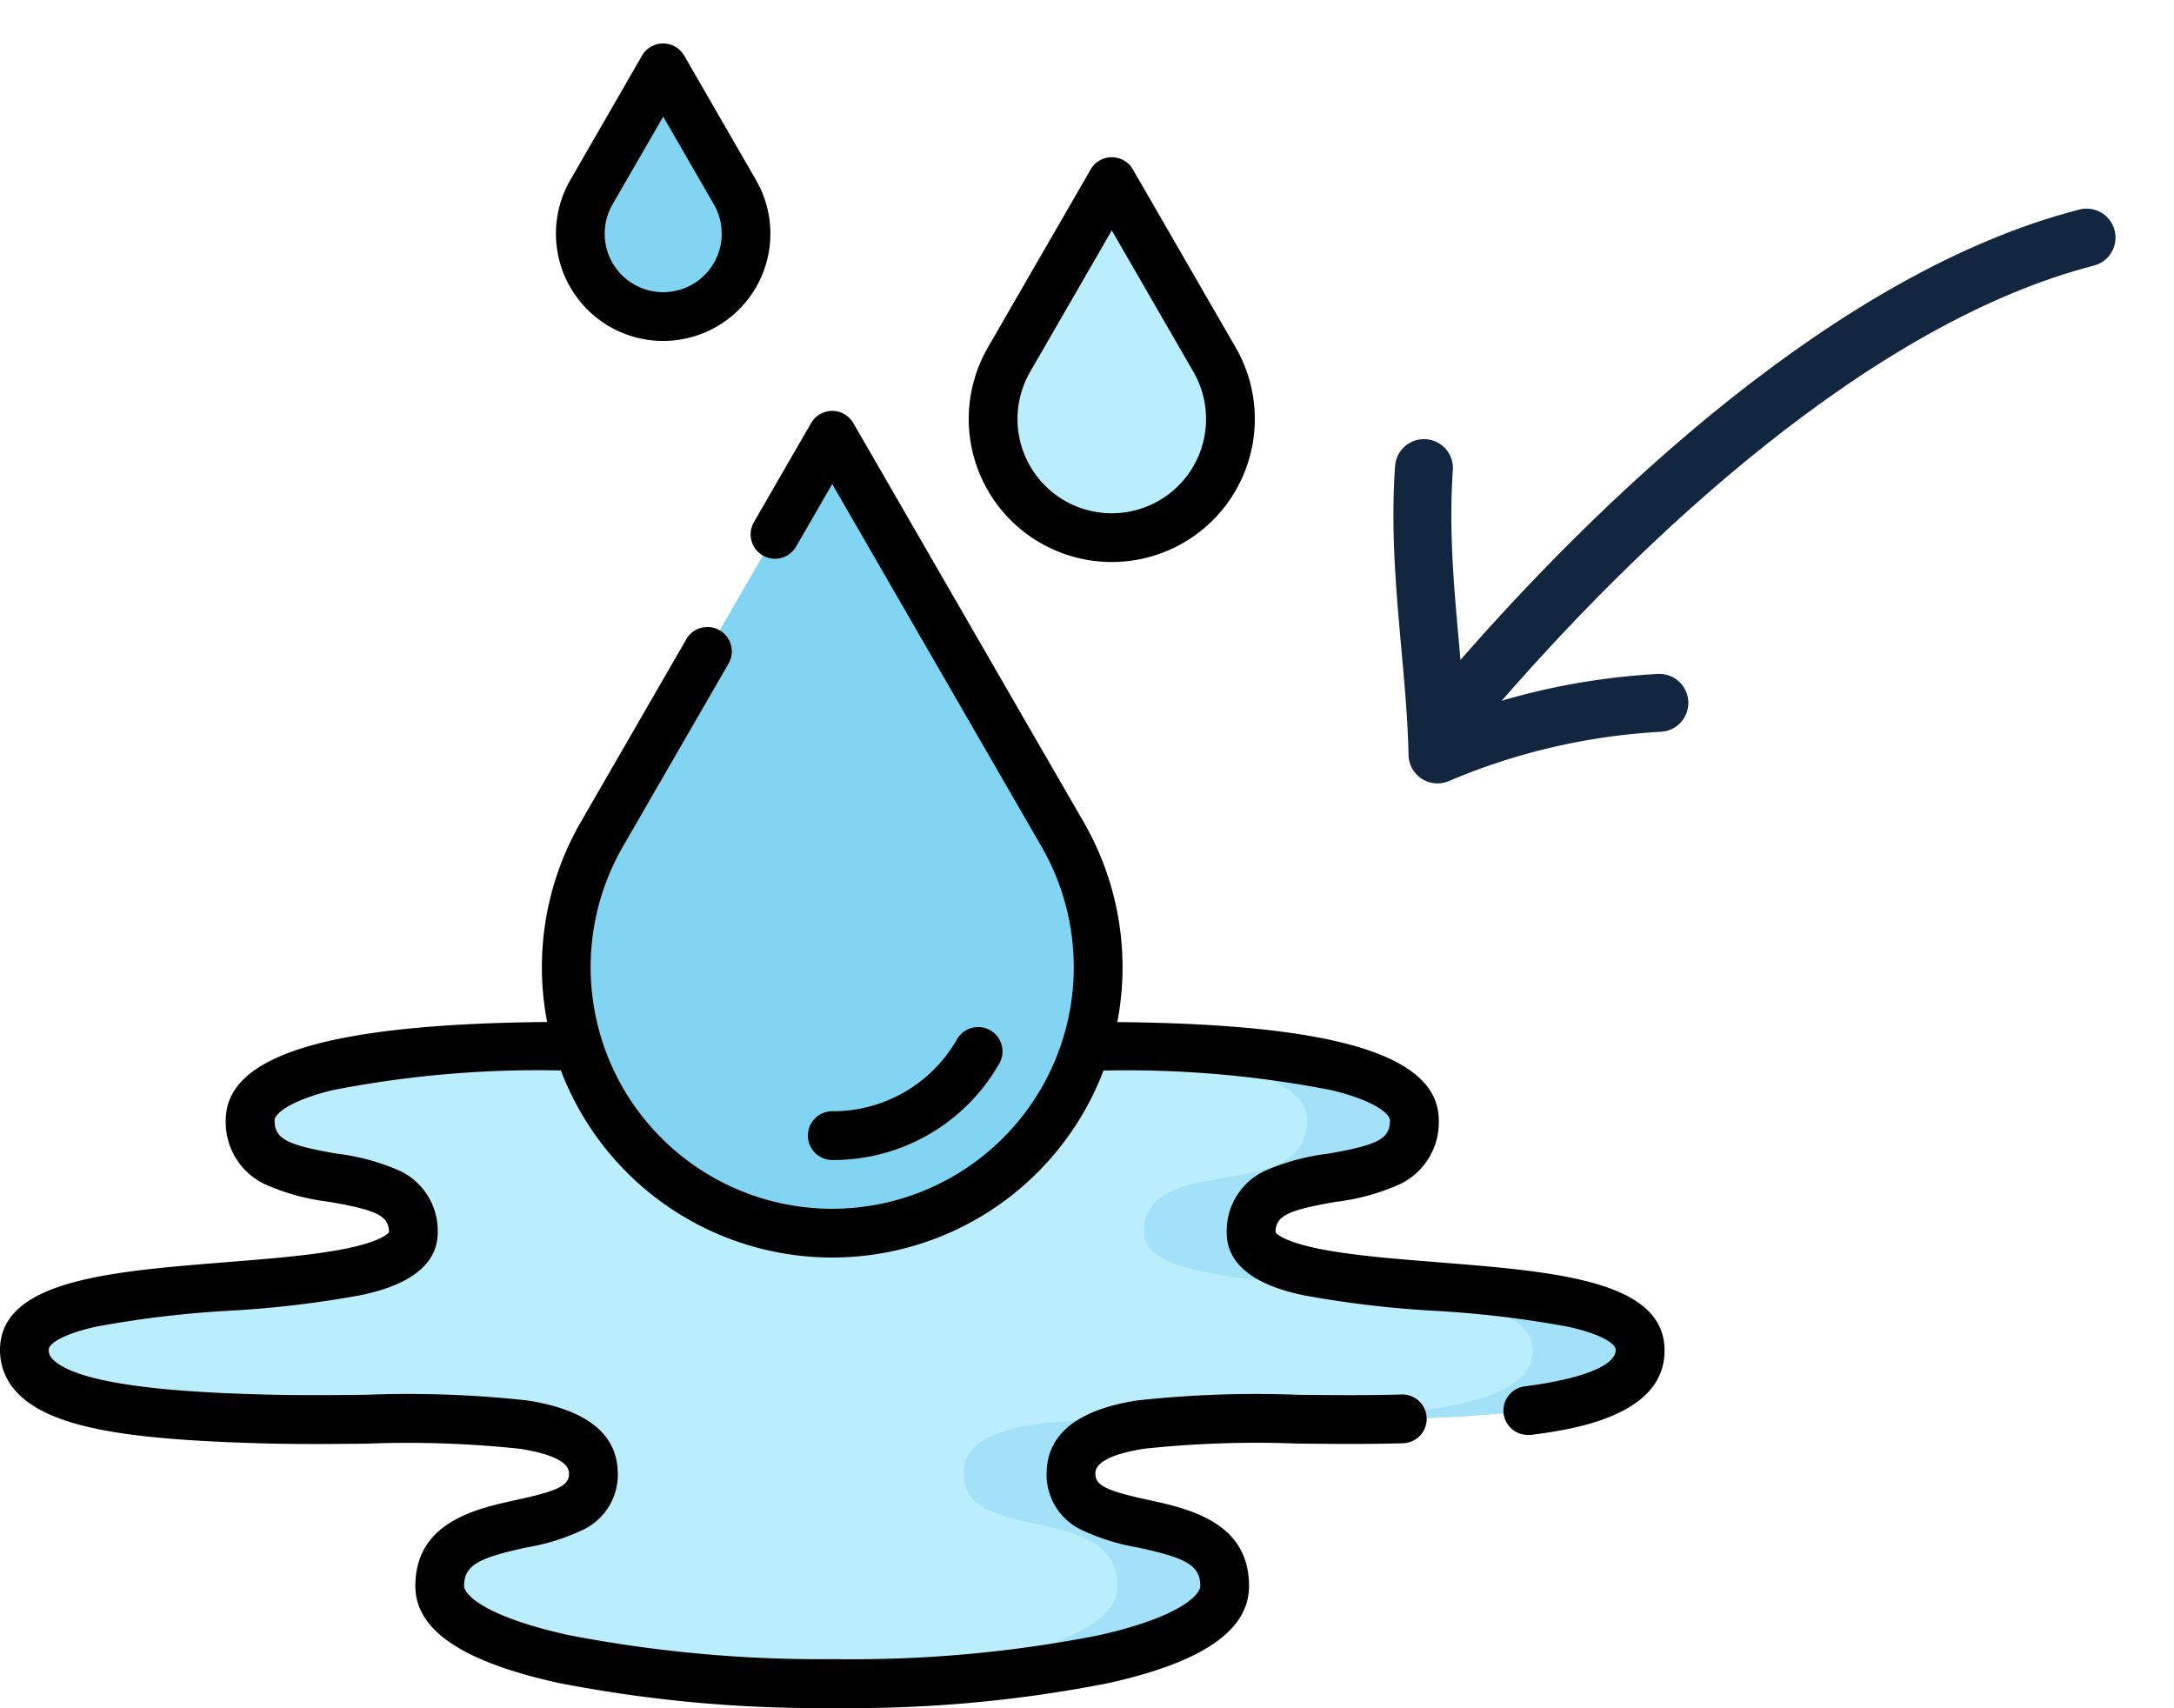 <svg xmlns="http://www.w3.org/2000/svg" xmlns:xlink="http://www.w3.org/1999/xlink" width="112.64" height="88.49" viewBox="0 0 112.64 88.49">
  <defs>
    <clipPath id="clip-path">
      <rect id="Rectángulo_346614" data-name="Rectángulo 346614" width="86.238" height="86.238" fill="none"/>
    </clipPath>
    <clipPath id="clip-path-2">
      <rect id="Rectángulo_346374" data-name="Rectángulo 346374" width="20.178" height="45.944" transform="translate(0 0)" fill="none" stroke="#12263f" stroke-width="1"/>
    </clipPath>
  </defs>
  <g id="Grupo_1002615" data-name="Grupo 1002615" transform="translate(-1007.693 -471.748)">
    <g id="g4884" transform="translate(1007.693 474)">
      <g id="g4886" transform="translate(0 0)">
        <g id="Grupo_1002607" data-name="Grupo 1002607" transform="translate(0 0)">
          <g id="Grupo_1002606" data-name="Grupo 1002606" clip-path="url(#clip-path)">
            <g id="g4888" transform="translate(0 0)">
              <g id="g4894" transform="translate(1.263 51.956)">
                <path id="path4896" d="M65.474,411.288c11.567,0,16.543,1.532,16.543,3.83,0,4.443-8.458,1.532-8.458,5.823,0,4.148,19.9,1.379,20.15,5.976.153,2.819-5.216,3.469-12.314,3.677-7.9.232-17.04-.919-17.165,2.758-.129,3.827,7.96,1.453,7.96,5.9,0,6.821-40.669,6.668-40.669,0,0-4.443,8.09-2.069,7.96-5.9-.124-3.677-9.266-2.526-17.165-2.758-7.1-.208-12.466-.858-12.314-3.677.249-4.6,20.15-1.827,20.15-5.976,0-4.29-8.458-1.379-8.458-5.823,0-2.3,4.975-3.83,16.543-3.83Z" transform="translate(-10 -411.288)" fill="#baeefc"/>
              </g>
              <g id="g4898" transform="translate(40.512 71.263)">
                <path id="path4900" d="M335.676,566.88c.071-2.1,3.08-2.624,7.117-2.732-6.51-.055-12.574-.258-12.676,2.732-.129,3.827,7.96,1.453,7.96,5.9,0,3.079-8.289,4.737-17.384,5.016,10.958.334,22.942-1.313,22.942-5.016,0-4.443-8.09-2.069-7.96-5.9" transform="translate(-320.694 -564.123)" fill="#a2e1f8"/>
              </g>
              <g id="g4902" transform="translate(51.179 51.956)">
                <path id="path4904" d="M418.778,420.94c0-4.29,8.458-1.379,8.458-5.822,0-2.3-4.975-3.831-16.543-3.831h-5.558c11.568,0,16.543,1.532,16.543,3.831,0,4.443-8.458,1.532-8.458,5.822,0,4.148,19.9,1.379,20.15,5.976.153,2.819-5.216,3.469-12.314,3.677l-.453.012c1.974.018,4.032.046,6.011-.012,7.1-.209,12.466-.858,12.314-3.677-.249-4.6-20.15-1.828-20.15-5.976" transform="translate(-405.135 -411.287)" fill="#a2e1f8"/>
              </g>
              <g id="g4906" transform="translate(29.32 20.3)">
                <path id="path4908" d="M245.9,160.693l-11.933,20.669a13.779,13.779,0,1,0,23.866,0Z" transform="translate(-232.096 -160.693)" fill="#82d5f2"/>
              </g>
              <g id="g4910" transform="translate(51.447 7.158)">
                <path id="path4912" d="M413.417,56.667l-5.324,9.222a6.148,6.148,0,1,0,10.648,0Z" transform="translate(-407.26 -56.667)" fill="#baeefc"/>
              </g>
              <g id="g4914" transform="translate(30.059 1.263)">
                <path id="path4916" d="M242.251,10l-3.72,6.443a4.3,4.3,0,1,0,7.439,0Z" transform="translate(-237.95 -10)" fill="#82d5f2"/>
              </g>
              <g id="g4918" transform="translate(0 50.693)">
                <path id="Trazado_711936" data-name="Trazado 711936" d="M43.293,436.833a70.294,70.294,0,0,1-14.359-1.3c-4.987-1.1-7.412-2.738-7.412-5.02,0-3.318,3.151-4.005,5.236-4.46,2.212-.483,2.747-.756,2.725-1.394-.024-.715-1.4-1.078-2.546-1.256a55.041,55.041,0,0,0-7.955-.264c-1.79.017-3.641.035-5.438-.018-6.5-.191-10.884-.7-12.686-2.661a3.148,3.148,0,0,1-.852-2.347c.187-3.458,5.778-3.9,11.7-4.376,2.2-.176,4.285-.342,5.936-.65,2.038-.38,2.455-.821,2.514-.9-.008-.85-.6-1.148-3.124-1.582a11.442,11.442,0,0,1-3.311-.911,3.547,3.547,0,0,1-2.023-3.313c0-3.475,5.658-5.094,17.806-5.094a1.263,1.263,0,0,1,0,2.527,55.214,55.214,0,0,0-12.3,1.016c-2.354.587-2.976,1.271-2.976,1.551,0,.957.6,1.281,3.235,1.733a11.431,11.431,0,0,1,3.234.88A3.43,3.43,0,0,1,22.68,412.2c0,2.365-2.986,3.025-3.968,3.241a54.126,54.126,0,0,1-6.808.808,54.121,54.121,0,0,0-6.962.835c-1.879.428-2.4.93-2.414,1.159a.618.618,0,0,0,.189.5c1.443,1.569,8.314,1.771,10.9,1.846,1.748.051,3.574.034,5.339.017a56.361,56.361,0,0,1,8.367.293c3.041.472,4.617,1.706,4.684,3.667a3.164,3.164,0,0,1-1.764,3.018,11.079,11.079,0,0,1-2.948.929c-2.437.532-3.248.894-3.248,1.992,0,.471,1.134,1.61,5.427,2.553a68.765,68.765,0,0,0,13.817,1.243,65.972,65.972,0,0,0,13.6-1.227c4.193-.933,5.3-2.088,5.3-2.568,0-1.1-.811-1.46-3.248-1.992a11.079,11.079,0,0,1-2.948-.929,3.165,3.165,0,0,1-1.763-3.018c.066-1.961,1.642-3.195,4.683-3.667a56.327,56.327,0,0,1,8.367-.293c1.766.017,3.592.034,5.339-.017a1.263,1.263,0,1,1,.074,2.526c-1.8.053-3.648.035-5.438.018a55.017,55.017,0,0,0-7.955.264c-1.148.178-2.522.541-2.546,1.256-.022.638.513.911,2.725,1.394,2.085.455,5.236,1.142,5.236,4.46,0,2.3-2.381,3.944-7.279,5.034A68.509,68.509,0,0,1,43.293,436.833Z" transform="translate(-0.001 -401.288)"/>
              </g>
              <g id="g4922" transform="translate(55.474 50.693)">
                <path id="Trazado_711937" data-name="Trazado 711937" d="M462.824,422.685a1.263,1.263,0,0,1-.161-2.516c3.037-.394,4.754-1.094,4.709-1.92-.012-.229-.535-.731-2.414-1.159a54.122,54.122,0,0,0-6.962-.835,54.12,54.12,0,0,1-6.808-.808c-.981-.217-3.967-.876-3.967-3.241A3.43,3.43,0,0,1,449.209,409a11.433,11.433,0,0,1,3.234-.881c2.631-.453,3.235-.777,3.235-1.733,0-.28-.622-.965-2.976-1.551a55.212,55.212,0,0,0-12.3-1.016,1.263,1.263,0,0,1,0-2.527c12.148,0,17.806,1.619,17.806,5.094a3.547,3.547,0,0,1-2.023,3.313,11.441,11.441,0,0,1-3.311.911c-2.523.434-3.116.732-3.124,1.582.059.077.476.519,2.514.9,1.651.308,3.733.474,5.936.65,5.92.472,11.511.919,11.7,4.377.2,3.642-4.964,4.311-6.907,4.563A1.262,1.262,0,0,1,462.824,422.685Z" transform="translate(-439.136 -401.288)"/>
              </g>
              <g id="g4926" transform="translate(28.053 19.036)">
                <path id="Trazado_711938" data-name="Trazado 711938" d="M237.136,194.556a15.042,15.042,0,0,1-13.027-22.563l5.468-9.471a1.263,1.263,0,0,1,2.188,1.263l-5.468,9.471a12.516,12.516,0,1,0,21.678,0l-10.839-18.773-1.87,3.239a1.263,1.263,0,1,1-2.188-1.263l2.964-5.134a1.263,1.263,0,0,1,2.188,0l11.933,20.668a15.042,15.042,0,0,1-13.027,22.563Z" transform="translate(-222.07 -150.693)"/>
              </g>
              <g id="g4930" transform="translate(41.856 50.957)">
                <path id="Trazado_711939" data-name="Trazado 711939" d="M332.6,410.266a1.263,1.263,0,0,1,0-2.527,7.387,7.387,0,0,0,6.463-3.731,1.263,1.263,0,0,1,2.188,1.263A9.887,9.887,0,0,1,332.6,410.266Z" transform="translate(-331.334 -403.376)"/>
              </g>
              <g id="g4934" transform="translate(50.181 5.895)">
                <path id="Trazado_711940" data-name="Trazado 711940" d="M404.662,67.637a7.411,7.411,0,0,1-6.418-11.117l5.324-9.222a1.263,1.263,0,0,1,2.188,0l5.324,9.222a7.411,7.411,0,0,1-6.418,11.117Zm0-17.18-4.23,7.327a4.885,4.885,0,1,0,8.46,0Z" transform="translate(-397.239 -46.667)"/>
              </g>
              <g id="g4938" transform="translate(28.793)">
                <path id="Trazado_711941" data-name="Trazado 711941" d="M233.5,15.412a5.558,5.558,0,0,1-4.814-8.337L232.4.632a1.263,1.263,0,0,1,2.188,0l3.72,6.443a5.558,5.558,0,0,1-4.814,8.337Zm0-11.622-2.626,4.548a3.032,3.032,0,1,0,5.251,0Z" transform="translate(-227.93)"/>
              </g>
            </g>
          </g>
        </g>
      </g>
    </g>
    <g id="Grupo_1002608" data-name="Grupo 1002608" transform="matrix(0.656, 0.755, -0.755, 0.656, 1107.096, 471.748)">
      <g id="Grupo_1002212" data-name="Grupo 1002212" clip-path="url(#clip-path-2)">
        <path id="Trazado_707910" data-name="Trazado 707910" d="M15,1.5C9.476,12.543,10.089,29.267,11.93,41.536" fill="none" stroke="#12263f" stroke-linecap="round" stroke-linejoin="round" stroke-width="3"/>
        <path id="Trazado_707911" data-name="Trazado 707911" d="M1.5,35.242c3.681,3.681,7.976,6.135,11.656,9.2a34.1,34.1,0,0,1,5.522-10.429" fill="none" stroke="#12263f" stroke-linecap="round" stroke-linejoin="round" stroke-width="3"/>
      </g>
    </g>
  </g>
</svg>
